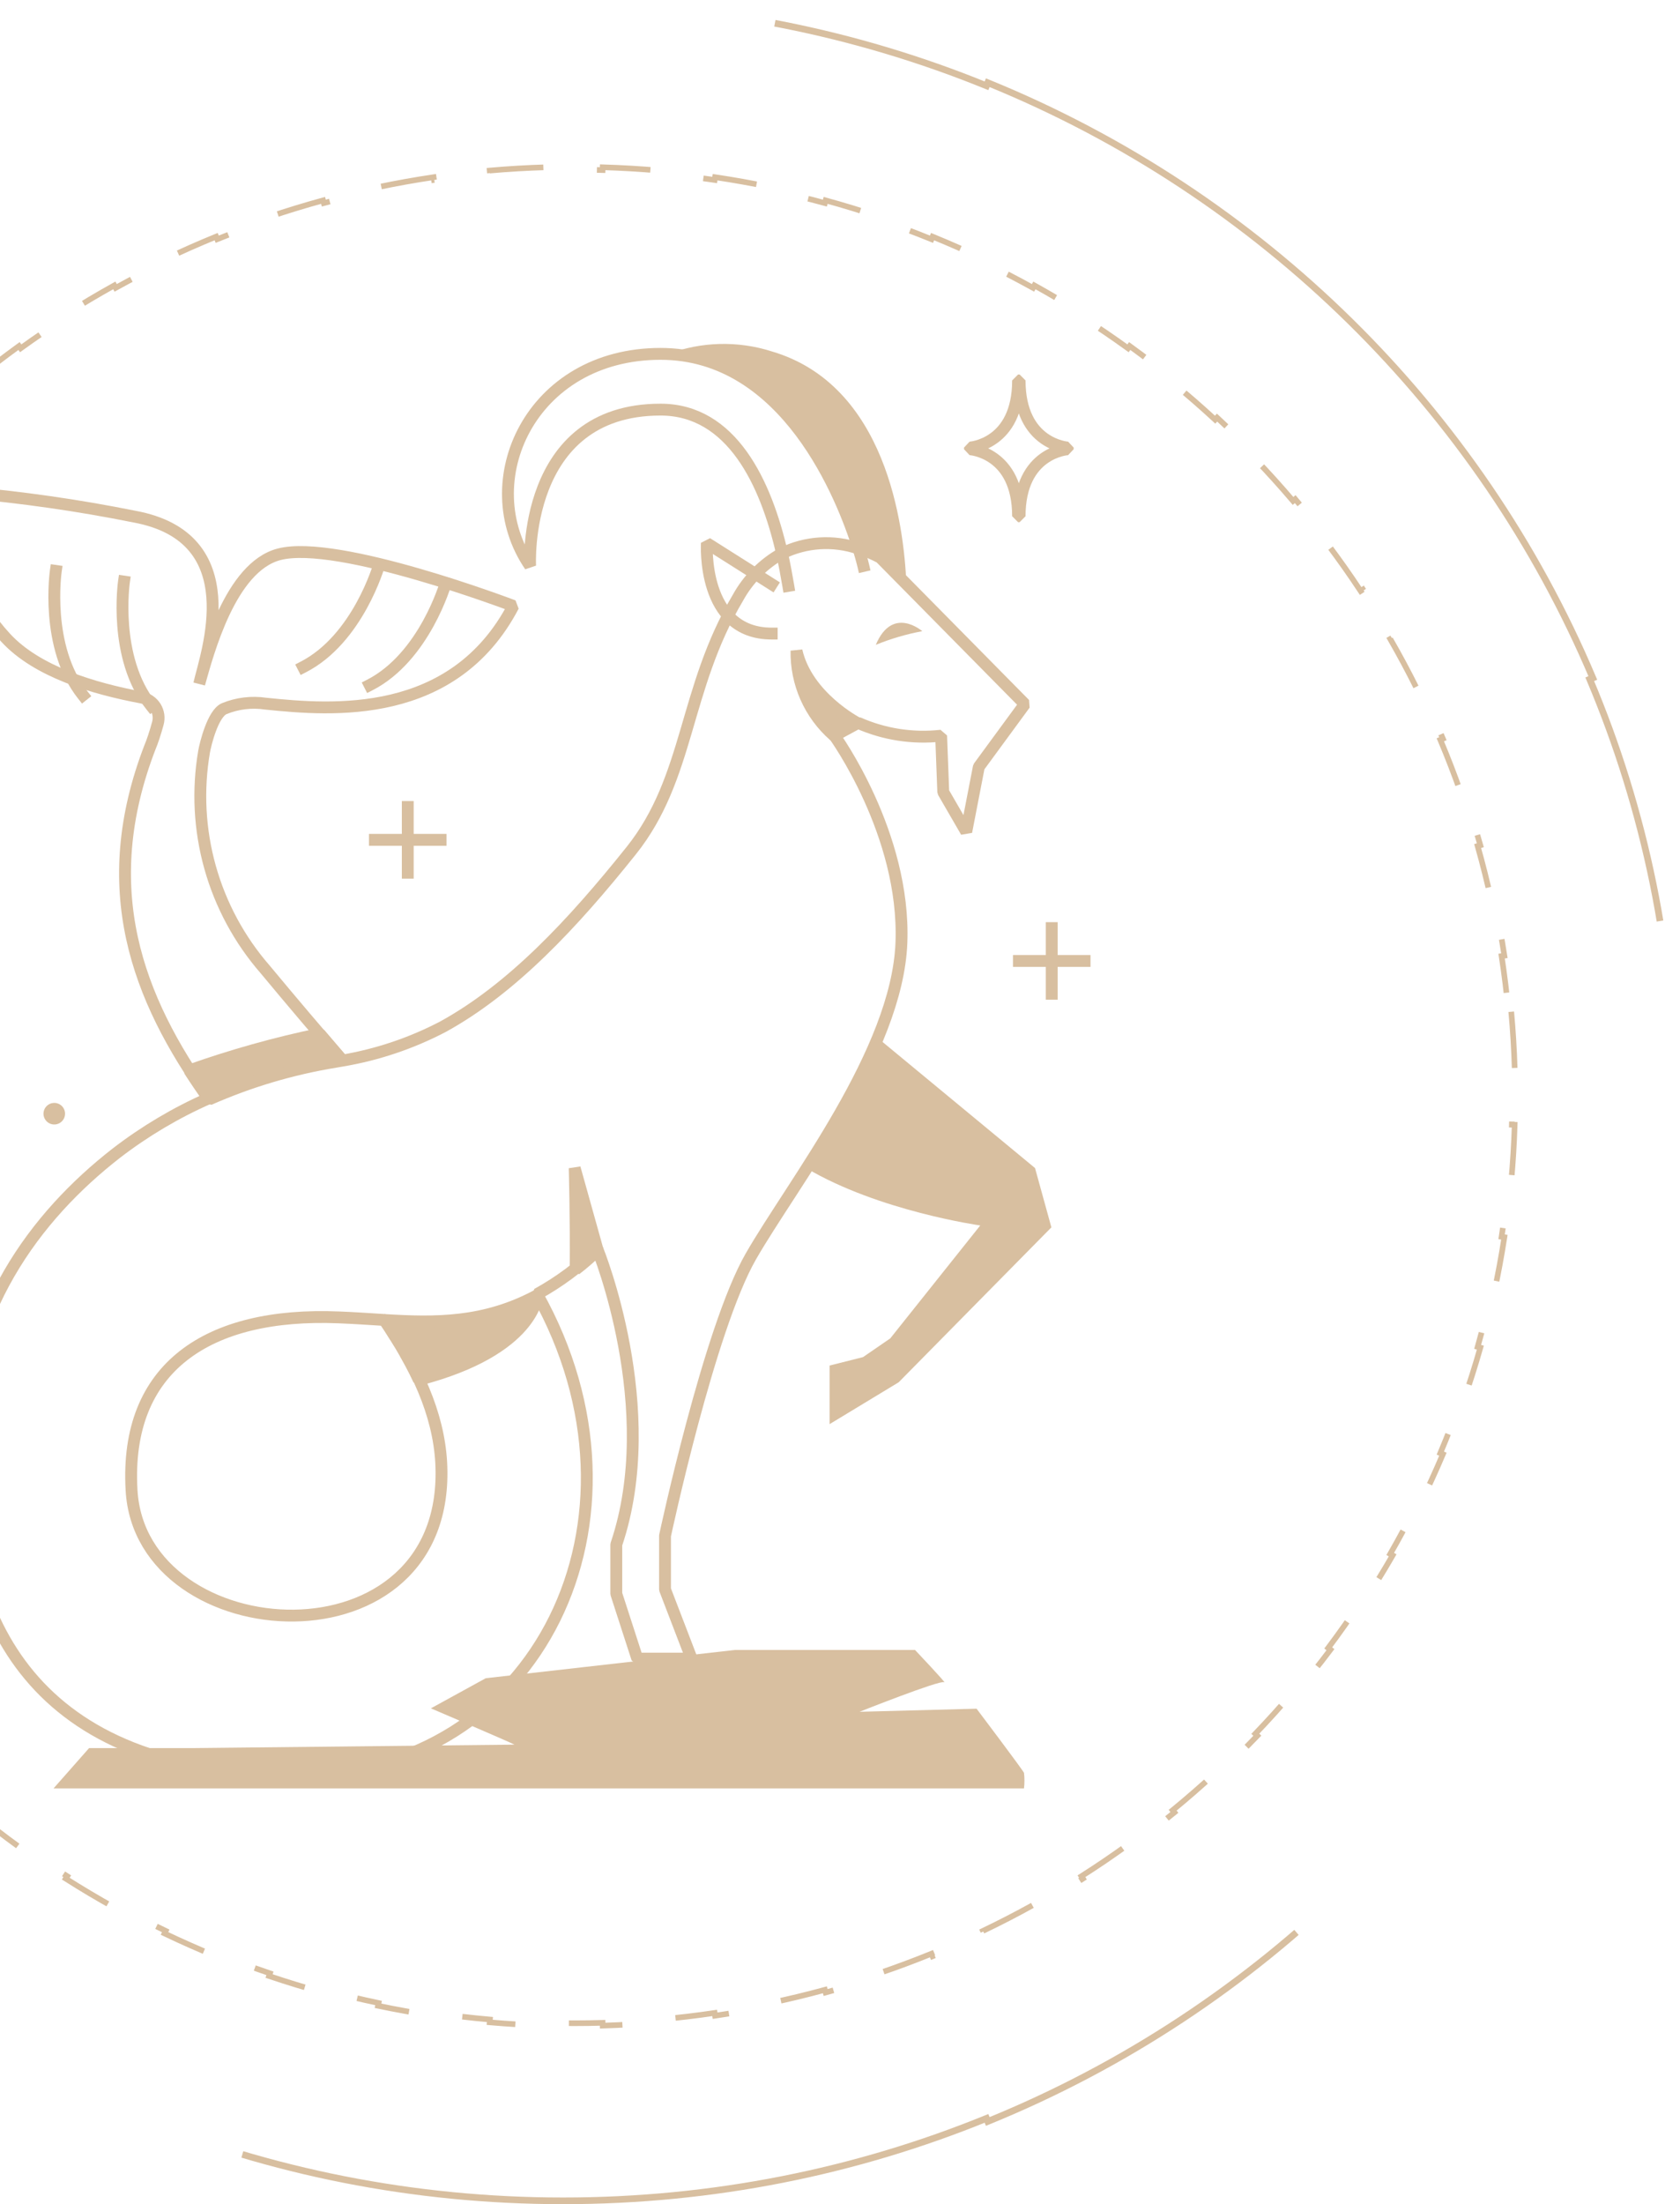 <svg width="575" height="754" viewBox="0 0 575 754" fill="none" xmlns="http://www.w3.org/2000/svg">
<path d="M517.24 346.096C517.823 352.473 518.216 358.905 518.412 365.385L517.449 365.414C517.546 368.622 517.595 371.841 517.595 375.073C517.595 378.304 517.546 381.524 517.449 384.732L518.412 384.761C518.216 391.241 517.823 397.672 517.24 404.049L516.28 403.961C515.692 410.391 514.91 416.766 513.939 423.079L514.891 423.225C513.906 429.628 512.728 435.969 511.363 442.24L510.421 442.035C509.049 448.34 507.486 454.574 505.74 460.733L506.667 460.996C504.904 467.217 502.954 473.36 500.823 479.421L499.914 479.101C497.778 485.177 495.459 491.17 492.966 497.071L493.853 497.447C491.339 503.396 488.648 509.254 485.785 515.014L484.922 514.585C482.057 520.349 479.021 526.014 475.819 531.574L476.654 532.055C473.434 537.646 470.047 543.132 466.501 548.505L465.697 547.974C462.155 553.34 458.453 558.594 454.597 563.728L455.368 564.307C451.496 569.462 447.471 574.498 443.298 579.407L442.564 578.783C438.402 583.679 434.094 588.449 429.645 593.086L430.34 593.753C425.88 598.402 421.279 602.918 416.544 607.294L415.89 606.587C411.174 610.946 406.325 615.166 401.35 619.24L401.96 619.986C396.979 624.064 391.872 627.998 386.645 631.779L386.08 630.998C380.882 634.759 375.564 638.369 370.134 641.822L370.652 642.635C365.222 646.087 359.681 649.383 354.035 652.515L353.568 651.672C347.96 654.784 342.247 657.733 336.437 660.515L336.853 661.384C331.057 664.159 325.163 666.768 319.178 669.204L318.815 668.311C312.883 670.725 306.862 672.969 300.757 675.037L301.067 675.949C294.984 678.009 288.82 679.894 282.579 681.598L282.325 680.669C276.151 682.355 269.902 683.863 263.584 685.188L263.781 686.131C257.502 687.448 251.156 688.584 244.747 689.533L244.606 688.58C238.287 689.516 231.909 690.27 225.475 690.837L225.56 691.797C219.181 692.359 212.748 692.737 206.268 692.926L206.24 691.963C203.031 692.057 199.811 692.104 196.579 692.104C193.347 692.104 190.127 692.057 186.918 691.963L186.89 692.926C180.41 692.737 173.977 692.359 167.598 691.797L167.683 690.837C161.249 690.27 154.87 689.516 148.552 688.58L148.411 689.533C142.002 688.584 135.655 687.448 129.376 686.131L129.574 685.188C123.256 683.863 117.007 682.355 110.833 680.669L110.579 681.598C104.338 679.894 98.174 678.009 92.091 675.949L92.4 675.037C86.296 672.969 80.275 670.725 74.343 668.311L73.98 669.204C67.995 666.768 62.101 664.159 56.304 661.384L56.721 660.515C50.911 657.733 45.198 654.784 39.59 651.672L39.123 652.515C33.476 649.383 27.935 646.087 22.506 642.635L23.023 641.822C17.594 638.369 12.276 634.759 7.078 630.998L6.513 631.779C1.286 627.998 -3.821 624.064 -8.802 619.986L-8.192 619.24C-13.168 615.166 -18.017 610.946 -22.732 606.587L-23.387 607.294C-28.121 602.918 -32.722 598.402 -37.182 593.753L-36.487 593.086C-40.936 588.449 -45.244 583.679 -49.406 578.783L-50.14 579.407C-54.313 574.498 -58.338 569.462 -62.21 564.307L-61.439 563.728C-65.295 558.594 -68.997 553.34 -72.539 547.974L-73.343 548.505C-76.89 543.132 -80.276 537.646 -83.496 532.055L-82.661 531.574C-85.863 526.014 -88.9 520.349 -91.764 514.585L-92.627 515.014C-95.49 509.254 -98.182 503.396 -100.695 497.447L-99.808 497.071C-102.301 491.17 -104.62 485.177 -106.756 479.101L-107.665 479.421C-109.796 473.36 -111.746 467.217 -113.51 460.996L-112.582 460.733C-114.328 454.574 -115.891 448.34 -117.263 442.035L-118.205 442.24C-119.57 435.969 -120.749 429.628 -121.733 423.225L-120.781 423.079C-121.752 416.766 -122.534 410.391 -123.122 403.961L-124.082 404.049C-124.665 397.672 -125.058 391.241 -125.254 384.761L-124.291 384.732C-124.388 381.524 -124.437 378.304 -124.437 375.073C-124.437 371.841 -124.388 368.622 -124.291 365.414L-125.254 365.384C-125.058 358.905 -124.665 352.473 -124.082 346.096L-123.122 346.184C-122.534 339.754 -121.752 333.38 -120.781 327.066L-121.733 326.92C-120.749 320.517 -119.57 314.177 -118.205 307.905L-117.263 308.11C-115.891 301.806 -114.328 295.571 -112.582 289.412L-113.509 289.149C-111.746 282.929 -109.796 276.785 -107.665 270.725L-106.756 271.044C-104.62 264.968 -102.301 258.976 -99.808 253.074L-100.695 252.699C-98.182 246.749 -95.49 240.891 -92.627 235.131L-91.764 235.56C-88.9 229.796 -85.863 224.131 -82.661 218.571L-83.496 218.09C-80.276 212.499 -76.889 207.014 -73.343 201.641L-72.539 202.171C-68.997 196.805 -65.295 191.552 -61.439 186.417L-62.21 185.839C-58.338 180.683 -54.313 175.648 -50.14 170.738L-49.406 171.362C-45.244 166.466 -40.936 161.697 -36.487 157.06L-37.182 156.392C-32.722 151.743 -28.121 147.227 -23.386 142.851L-22.732 143.559C-18.017 139.2 -13.168 134.98 -8.192 130.905L-8.802 130.16C-3.821 126.081 1.286 122.148 6.513 118.366L7.078 119.147C12.276 115.386 17.594 111.776 23.023 108.324L22.506 107.511C27.936 104.058 33.477 100.763 39.123 97.63L39.59 98.473C45.198 95.362 50.911 92.412 56.721 89.631L56.304 88.761C62.101 85.986 67.995 83.377 73.98 80.942L74.343 81.834C80.275 79.42 86.296 77.176 92.4 75.109L92.091 74.196C98.174 72.136 104.338 70.251 110.579 68.547L110.833 69.477C117.007 67.791 123.256 66.282 129.574 64.958L129.376 64.014C135.655 62.698 142.002 61.562 148.411 60.612L148.552 61.566C154.87 60.629 161.249 59.875 167.683 59.308L167.598 58.349C173.977 57.786 180.41 57.408 186.89 57.219L186.918 58.182C190.127 58.089 193.347 58.041 196.579 58.041C199.811 58.041 203.031 58.089 206.24 58.182L206.268 57.219C212.748 57.408 219.181 57.786 225.56 58.349L225.475 59.308C231.909 59.875 238.287 60.629 244.606 61.566L244.747 60.612C251.156 61.562 257.502 62.698 263.781 64.014L263.584 64.958C269.902 66.282 276.151 67.791 282.325 69.477L282.579 68.547C288.82 70.251 294.984 72.136 301.067 74.196L300.757 75.109C306.862 77.176 312.883 79.42 318.815 81.834L319.178 80.942C325.163 83.377 331.057 85.986 336.853 88.761L336.437 89.631C342.247 92.412 347.96 95.362 353.568 98.473L354.035 97.63C359.681 100.763 365.222 104.058 370.652 107.511L370.134 108.324C375.564 111.776 380.882 115.386 386.08 119.147L386.645 118.366C391.872 122.148 396.979 126.081 401.96 130.16L401.35 130.905C406.325 134.98 411.174 139.2 415.89 143.559L416.544 142.851C421.279 147.227 425.88 151.743 430.34 156.392L429.645 157.06C434.094 161.697 438.402 166.466 442.564 171.362L443.298 170.738C447.471 175.648 451.496 180.683 455.368 185.839L454.597 186.417C458.453 191.552 462.155 196.805 465.697 202.171L466.501 201.641C470.047 207.014 473.434 212.499 476.654 218.09L475.819 218.571C479.021 224.131 482.057 229.797 484.922 235.56L485.785 235.131C488.648 240.891 491.339 246.749 493.853 252.699L492.966 253.074C495.459 258.976 497.778 264.968 499.914 271.044L500.823 270.725C502.954 276.785 504.904 282.929 506.667 289.149L505.74 289.412C507.486 295.571 509.049 301.806 510.421 308.11L511.363 307.905C512.728 314.177 513.906 320.517 514.891 326.92L513.939 327.066C514.91 333.38 515.692 339.754 516.28 346.184L517.24 346.096Z" stroke="#D8BFA0" stroke-width="1.927" stroke-dasharray="19.27 19.27"/>
<path d="M338.072 28.292C431.481 66.31 506.266 139.871 545.159 231.919L544.107 232.364C562.917 276.884 573.306 325.743 573.306 377C573.306 428.258 562.917 477.116 544.107 521.636L545.159 522.081C506.266 614.129 431.481 687.69 338.072 725.708L337.642 724.65C292.976 742.829 244.037 752.858 192.724 752.858C141.411 752.858 92.473 742.829 47.807 724.65L47.376 725.708C-46.032 687.69 -120.818 614.129 -159.71 522.081L-158.658 521.636C-177.469 477.116 -187.858 428.257 -187.858 377C-187.858 325.742 -177.469 276.884 -158.658 232.364L-159.71 231.919C-120.818 139.871 -46.032 66.31 47.376 28.292L47.807 29.35C92.473 11.171 141.411 1.142 192.724 1.142C244.037 1.142 292.976 11.171 337.642 29.35L338.072 28.292Z" stroke="#D8BFA0" stroke-width="2.285" stroke-dasharray="385.45 385.45"/>
<path d="M139.562 276.051V298.53" stroke="#D8BFA0" stroke-width="4.058" stroke-linecap="square" stroke-linejoin="bevel"/>
<path d="M150.801 287.291H128.322" stroke="#D8BFA0" stroke-width="4.058" stroke-linecap="square" stroke-linejoin="bevel"/>
<path d="M359.971 317.479V339.958" stroke="#D8BFA0" stroke-width="4.058" stroke-linecap="square" stroke-linejoin="bevel"/>
<path d="M371.211 328.719H348.732" stroke="#D8BFA0" stroke-width="4.058" stroke-linecap="square" stroke-linejoin="bevel"/>
<path d="M331.973 153.674C331.973 153.674 348.446 154.648 348.446 176.599H348.974C348.974 154.648 365.448 153.674 365.448 153.674V153.106C365.448 153.106 348.974 152.091 348.974 130.14H348.446C348.446 152.091 331.973 153.106 331.973 153.106V153.674Z" stroke="#D8BFA0" stroke-width="4.058" stroke-linecap="square" stroke-linejoin="bevel"/>
<path d="M22.267 380.974C22.267 381.704 22.05 382.418 21.644 383.025C21.239 383.633 20.662 384.106 19.987 384.385C19.312 384.665 18.57 384.738 17.854 384.595C17.138 384.453 16.48 384.101 15.963 383.585C15.447 383.069 15.095 382.411 14.953 381.694C14.81 380.978 14.883 380.236 15.163 379.561C15.442 378.886 15.916 378.31 16.523 377.904C17.13 377.498 17.844 377.282 18.574 377.282C19.553 377.282 20.493 377.671 21.185 378.363C21.878 379.055 22.267 379.995 22.267 380.974Z" fill="#D8BFA0"/>
<path d="M301.257 190.72C298.887 189.457 296.4 188.424 293.832 187.636C289.574 186.18 285.071 185.578 280.581 185.864C276.09 186.149 271.7 187.317 267.661 189.3C261.303 192.839 256.071 198.099 252.566 204.475C233.942 235.84 236.092 265.907 216.048 290.983C196.004 316.059 175.229 338.254 151.573 351.238C140.805 356.862 129.222 360.763 117.246 362.802C109.131 353.497 100.285 343.082 90.709 331.559C81.931 321.47 75.505 309.556 71.898 296.678C68.291 283.801 67.593 270.283 69.853 257.102C70.299 254.586 72.815 244.118 76.751 242.414C81.244 240.574 86.152 239.985 90.953 240.709C113.635 243.063 155.184 246.431 175.716 207.275C175.716 207.275 115.542 184.349 95.497 189.624C78.82 193.966 71.152 223.505 68.19 233.933C70.584 223.424 85.069 183.903 45.995 176.721C26.703 172.845 7.21 170.055 -12.394 168.363C-12.394 168.363 -20.509 193.804 1.929 218.149C12.682 229.835 32.077 235.556 48.551 238.64C49.507 238.824 50.416 239.203 51.218 239.754C52.021 240.306 52.701 241.017 53.216 241.844C53.73 242.671 54.068 243.596 54.208 244.56C54.348 245.523 54.287 246.506 54.029 247.445C53.176 250.61 52.081 253.897 51.351 255.56C32.726 303.845 46.806 341.338 71.436 375.705C60.169 380.673 49.543 386.981 39.786 394.492C12.357 415.835 -12.962 449.026 -12.962 496.337C-12.962 553.387 10.45 607.231 101.381 607.231C184.277 607.231 226.841 519.547 183.831 442.696C191.377 438.541 198.325 433.381 204.484 427.358C204.484 427.358 226.679 481.811 210.935 528.352V545.191L218.117 567.386H236.701L227.612 543.73V525.349C227.612 525.349 242.666 454.747 256.989 429.793C271.312 404.839 307.1 359.718 308.52 322.47C309.941 285.221 285.595 251.665 285.595 251.665L293.71 247.283C302.624 251.23 312.425 252.742 322.113 251.665L322.844 270.938L330.715 284.531L335.016 262.336L350.76 240.872L301.257 190.72ZM45.021 509.687C42.627 467.61 71.273 448.823 115.907 450.649C121.222 450.852 126.457 451.217 131.65 451.542C142.443 467.407 150.031 483.353 151.005 500.233C154.941 571.93 48.064 565.195 45.021 509.687Z" stroke="#D8BFA0" stroke-width="4.058" stroke-linecap="square" stroke-linejoin="bevel"/>
<path d="M293.832 187.636C296.4 188.424 298.887 189.457 301.257 190.72L310.225 199.849C309.372 179.156 303.164 131.763 264.252 120.239C252.604 116.501 240.033 116.816 228.586 121.132C269.892 123.202 288.476 170.675 293.832 187.636Z" fill="#D8BFA0"/>
<path d="M299.755 220.584C304.885 218.491 310.214 216.928 315.661 215.917C315.661 215.917 305.477 206.991 299.755 220.584Z" fill="#D8BFA0"/>
<path d="M354.25 399.564L300.243 354.93C293.411 370.473 285.266 385.405 275.897 399.564C300.77 414.333 335.503 419.203 335.503 419.203L304.706 457.831L295.374 464.242L283.932 467.123V487.167L307.587 472.844L359.849 419.852L354.25 399.564Z" fill="#D8BFA0"/>
<path d="M293.385 247.282C293.385 247.282 276.181 238.356 272.61 222.612C272.513 228.099 273.614 233.541 275.835 238.558C278.057 243.576 281.346 248.049 285.473 251.665L293.385 247.282Z" fill="#D8BFA0" stroke="#D8BFA0" stroke-width="4.058" stroke-linecap="square" stroke-linejoin="bevel"/>
<path d="M131.528 451.542C132.786 453.408 134.003 455.275 135.14 457.141L135.545 457.75C136.681 459.535 137.736 461.321 138.751 463.106C138.751 463.349 139.035 463.593 139.157 463.877C140.171 465.662 141.145 467.488 142.037 469.274L142.281 469.801C142.646 470.531 143.011 471.262 143.336 471.992C182.978 461.686 183.912 443.061 183.912 443.061C165.774 452.84 148.935 452.597 131.528 451.542Z" fill="#D8BFA0" stroke="#D8BFA0" stroke-width="4.058" stroke-linecap="square" stroke-linejoin="bevel"/>
<path d="M114.892 363.208L117.246 362.802L109.455 353.673C94.31 356.818 79.398 360.994 64.822 366.17C66.972 369.498 69.204 372.825 71.557 376.071C85.399 369.965 99.961 365.642 114.892 363.208Z" fill="#D8BFA0" stroke="#D8BFA0" stroke-width="4.058" stroke-linecap="square" stroke-linejoin="bevel"/>
<path d="M197.018 434.256C199.654 432.221 202.173 430.04 204.565 427.724L196.693 399.564C196.693 399.564 197.18 416.768 197.018 434.256Z" fill="#D8BFA0" stroke="#D8BFA0" stroke-width="4.058" stroke-linecap="square" stroke-linejoin="bevel"/>
<path d="M295.495 193.601C295.495 193.601 294.968 191.328 293.832 187.636C288.395 170.31 269.162 121.051 226.07 121.051C181.437 121.051 161.839 164.954 181.437 193.601C181.437 193.601 178.556 140.122 226.07 140.122C250.416 140.122 262.142 165.116 267.66 189.3C268.513 193.073 269.202 196.806 269.811 200.417" stroke="#D8BFA0" stroke-width="4.058" stroke-linecap="square" stroke-linejoin="bevel"/>
<path d="M176.081 596.803C174.823 596.073 147.475 584.387 147.475 584.387L166.261 574.081L251.471 564.424H278.697H285.92H313.187C313.187 564.424 324.467 576.353 323.168 575.46C321.87 574.568 294.197 585.564 294.197 585.564L334.245 584.509C334.245 584.509 350.029 605.405 350.476 606.46C350.683 608.226 350.683 610.01 350.476 611.776H18.322L30.494 597.98H66.688L176.081 596.803Z" fill="#D8BFA0"/>
<path d="M264.131 199.85L241.936 185.811C241.936 185.811 240.028 216.729 264.131 216.729" stroke="#D8BFA0" stroke-width="4.058" stroke-linecap="square" stroke-linejoin="bevel"/>
<path d="M19.103 195.299C19.103 195.299 15.289 221.348 28.395 237.822" stroke="#D8BFA0" stroke-width="4.058" stroke-linecap="square" stroke-linejoin="bevel"/>
<path d="M42.434 198.95C42.434 198.95 38.62 225 51.726 241.433" stroke="#D8BFA0" stroke-width="4.058" stroke-linecap="square" stroke-linejoin="bevel"/>
<path d="M152.546 199.444C152.546 199.444 145.283 224.763 126.537 234.339" stroke="#D8BFA0" stroke-width="4.058" stroke-linecap="square" stroke-linejoin="bevel"/>
<path d="M129.744 193.276C129.744 193.276 122.521 218.555 103.775 228.172" stroke="#D8BFA0" stroke-width="4.058" stroke-linecap="square" stroke-linejoin="bevel"/>
</svg>
